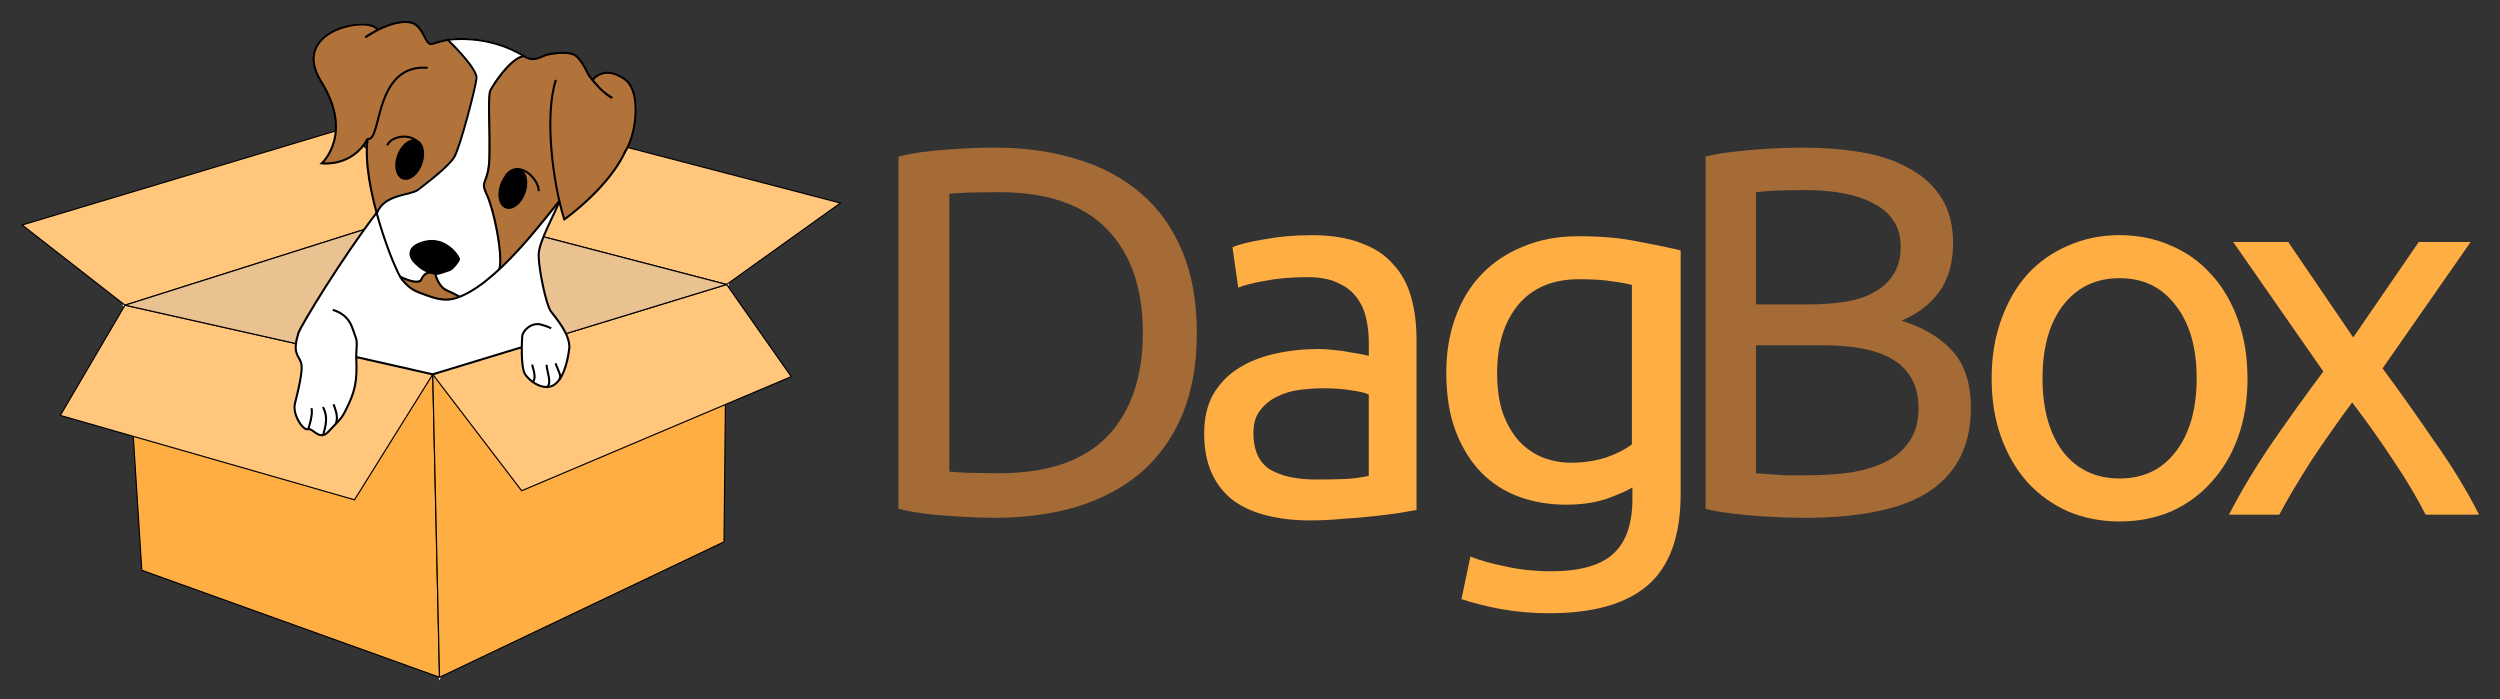 <svg xmlns="http://www.w3.org/2000/svg" width="1195.396" height="334.293" viewBox="0 0 1195.396 334.293"><rect x="0" y="0" width="1195.396" height="334.293" fill="#333333" stroke="none"/><g fill-rule="evenodd" stroke="#000" stroke-width=".559"><path d="M206.922 179.008l-147.166-33.08 8.04 126.76 142.372 51.167z" fill="#ffae44"/><path d="M206.922 179.008l140.52-42.975-1.238 123.05-136.036 64.772z" fill="#ffae44"/><path d="M206.922 179.008l-37.41 59.98L28.84 198.64l30.916-52.713zm0 0l42.51 55.65L378.36 180.09l-30.917-44.057zm-147.166-33.08l147.012-46.53-42.202-38.03L10.598 107.59zm147.012-46.532l140.673 36.637 54.42-38.956-143.92-37.564z" fill="#ffc67c"/><path d="M59.756 145.927l147.012-46.53 140.673 36.636-140.51 42.975z" fill="#eac291"/></g><g transform="translate(-29.566 -6.97)"><path d="M221.925 17.814c-4.382-.01-7.823 1.25-11.61 3.055-1.96-2.18-5.22-2.69-7.97-2.73-6.225.242-12.536 2.07-17.494 5.96-3.23 2.5-5.4 6.11-5.54 10.277-.18 3.96 1.27 7.834 3.38 11.134 1.01 1.18 2.16-.47 3.18.7 6.49 5.27 12.45 11.16 18.76 16.65 1.447 1.355 3.235 2.774 4.54 4.035 2.55 2.41 5.12 4.96 8.065 6.916 2.033.188 3.99-1.172 6.094-.874 3.353.217 7.17 2.342 7.64 5.955.485 2.22-.345 4.42-.59 6.576 1.1 2.07 3.18 3.457 4.953 4.938 1.44 1.35 2.81-.577 3.97-1.33 2.533-2.14 5.16-4.186 7.4-6.64 2.39-4.065 3.097-8.606 4.547-13.055 2.285-8.2 4.95-16.277 6.39-24.677.18-3.16-2.297-5.268-3.97-7.718-3.05-3.905-6.36-7.62-9.94-11.015-1.62-.38-2.818.59-4.467.825-1.274.185-2.876.954-4.156.73-2.716-3.07-3.817-7.66-7.817-9.513-1.426-.8-2.383-.433-3.947-.47z" fill="#b2733b"/><path d="M185.28 44.078c-1.196.217-2.92.39-2.028 2.033 4.055 6.81 7.282 14.97 6.825 23.04a26.328 26.328 0 0 1-5.85 15.1c-.738 1.73 1.162 1.17 2.282 1.03C193 85.01 199 82.15 203.1 77c1.14-1.035 1.73-2.27 3.11-2.99 2.66-1.006 3.05-4.285 3.9-6.63.85-1.93-1.73-2.835-2.69-4.083-7.02-6.316-13.93-12.76-21.08-18.924a1.785 1.785 0 0 0-1.07-.277zm58.084 39.972c-.81.522-1.54 1.166-2.314 1.742-1.57 1.238-3.17 2.444-4.706 3.723-.448.445-.333 1.265.218 1.57.45.195.946.377 1.444.33.57-.16.953-.657 1.412-1 1.766-1.54 3.532-3.094 5.132-4.81.415-.492 2.562-3.322 1.937-3.53-.24-.124-2.88 1.892-3.123 1.975z" fill="#b2733b"/><path d="M209.603 66.054c-.91.64-.224 1.814-.648 2.767-.518 1.39-.99 3.5-2.334 4.31-1.02.17-2.05.86-2.02 1.8-.1 3.6-.18 7.23.14 10.82.56 4.45 1.13 8.9 2.2 13.26.18.93 1.24 1.17 1.99.768 8.95-2.82 17.91-5.624 26.83-8.504.93-.226 1.09-1.49.34-2.016-1.463-1.427-2.956-2.86-4.56-4.11-.86-.497-1.51.503-1.725 1.23-1.003 1.94-2.4 3.81-4.324 4.9-1.36.774-3.265.806-4.36-.433-1.77-1.93-1.72-4.81-1.34-7.243.675-3.356 2.53-6.673 5.55-8.424.763-.53 2.103-.25 2.42-1.3.307-1.114-1.01-1.472-1.824-1.692-2.67-.806-5.613-.504-8.136.647-1.936-2.05-4.166-3.825-6.218-5.75-.57-.455-1.107-1.306-1.964-1.01z" fill="#b2733b"/><path d="M236.552 89.488c-2.38.39-4.645 1.317-6.962 1.974-7.283 2.308-14.584 4.566-21.84 6.962-1.075.59-.377 1.87-.254 2.772.53 2.1.92 4.257 1.647 6.295.53.83 1.712.42 2.007-.4 1.844-3.02 5.12-4.83 8.43-5.85 3.062-1.05 6.357-1.51 9.345-2.83 3.166-2.11 6.045-4.62 9.05-6.95.733-.62.21-1.79-.704-1.84a2.036 2.036 0 0 0-.71-.112zm-13.728-17.54c-1.677.07-3.39.41-4.907 1.13-.775.573-.293 1.614.37 2.05.99.87 1.897 1.893 2.99 2.613 1.107.45 1.704-.91 2.468-1.44.837-.83 1.953-1.24 2.986-1.75.87-.59.35-1.92-.61-2.04-1.06-.33-2.17-.58-3.29-.56z" fill="#b2733b"/><path d="M261.9 96.626c-1.106.057-.913 1.38-.5 2.053 1.9 4.55 3.437 9.27 4.47 14.11 1.082 5.19 2.088 10.4 2.433 15.72.163 1.98-.108 4.15.194 6.15.647 1.09 1.716-.18 2.245-.76 8.397-8.42 15.988-17.6 23.473-26.83.64-.58 1.08-1.93-.082-2.19-4.84-1.36-9.716-2.6-14.586-3.82-1.28.33-1.647 1.87-2.63 2.64-1.46 1.394-3.71 2.91-5.738 1.803-2.27-1.403-2.62-4.35-2.58-6.786-.4-1.116-1.96-.848-2.88-1.288-1.27-.29-2.53-.76-3.84-.828z" fill="#520"/><path d="M237.955 90.416c-3.172 2.518-6.247 5.174-9.607 7.434-4.54 1.782-9.61 2.2-13.822 4.823-2.24 1.37-4.305 3.42-5.006 5.99 2.447 8.872 5.6 17.586 9.095 26.113.83 1.705 1.332 3.647 2.514 5.128 2.88.955 6.08 1.853 9.09 1.042.97-1.173 1.9-3.27 3.46-3.436 1.21-.05 1.65-.86.48-1.165-2.88-1.442-5.73-3.384-7.38-6.214-.95-1.72-.34-3.95 1.3-5.02 4.083-2.83 9.85-3.32 14.19-.76 2.492 1.46 4.72 3.54 6.112 6.09.33 1.09-.81 2-1.346 2.83-1.046 1.433-2.473 2.56-4.226 2.97-1.295.544-4.18.12-5.31.967-.82 3.094 2.746 6.734 5.36 8.22 2.414 1.376 5.05 2.46 7.145 4.31 1.162.44 2.213-.74 3.222-1.216 5.51-3.522 10.597-7.706 15.214-12.33.634-.606.466-1.534.37-2.366.4-3.786-.02-7.576-.522-11.335-.37-3.03-1.38-5.84-1.653-8.865-.72-1.63-1.05-3.38-1.345-5.11-.67-1.01-.518-2.62-1.02-3.743-.79-2.63-2.067-5.142-2.857-7.752-.6-.906-1.48-1.024-2.337-1.485-1.37-.05-2.776-.474-3.995-1.062-2.47-.27-4.86-1.12-7.265-1.716-.886-.245-1.66-.68-2.593-.664-1.05-.24-2.094-.496-3.064-.97-1.44.07-2.79-.83-4.22-.68zm5.044 1.23c.03.06-.05-.06 0 0zm12.98 3.613c.06.25-.05-.12 0 0zm5.91 2.68s0-.01 0 0zm3.02 9.7c.04.01-.05-.01 0 0zm.85 1.51c-.02.04.01-.03 0 0zm.84 3.76c.1.083-.17-.12 0 0zm1.84 22.96c-.1.04.04-.028 0 0z" fill="#fff"/><path d="M262.437 69.265C257.19 73.388 251.8 77.35 246.732 81.7c-1.667 1.798-3.215 3.75-5.044 5.37-1.025 1.144-2.55 1.95-3.22 3.354-.188 1.39 1.56 1.414 2.502 1.635 1.985.4 3.892 1.11 5.885 1.5 3.546 1.07 7.162 1.79 10.687 2.83 1.1.04 2.046.72 3.126.77 1.23-.62.61-2.25 1.15-3.32 1.237-3.21 1.973-6.59 2.093-10.03.25-4.624.4-9.3-.09-13.897-.12-.64-.82-.866-1.38-.666zm33.628 35.422c-1.91 1.097-4.18 5.014-5.722 6.547-6.61 8.126-13.804 15.74-21.253 23.115-6.955 6.92-14.153 12.15-23.51 15.55-4.084 1.46-10.58-.83-14.727-2.39-5.494-2.5-7.165-4.07-9.718-9.21a181.096 181.096 0 0 1-8.733-23.16c-.03-1.18-.986-2.15-1.12-3.37-.357-1.08-.794-3.47-2.443-2.53-7.74 9.65-13.35 20.76-20.8 30.63-5.73 7.83-9.34 15.73-14.51 23.95-1.59 2.49-3.09 4.64-2.12 7.482 4.03 1.28 4.84 1.59 8.97 2.625 6.32 1.377 12.64 2.94 18.96 4.21.93-.104 2.14.264 3.08.665 1.687.49 3.577.608 5.323 1.09 5.2 1.19 10.48 2.227 15.62 3.594 1.233.55 2.755.395 4.023.834 3.197.534 6.31 1.786 9.566 1.84 1.59-.41 3.215-.62 4.7-1.34 1.52-.58 3.172-.83 4.692-1.23 1.69-.87 3.67-1.4 5.55-1.6 3.89-1.64 8.09-2.645 12.102-3.97 4.963-1.58 10.04-2.93 14.932-4.64.41-.74 1.284-.02 1.99-.465 1.7-.497 3.44-.998 5.135-1.305 2.57-1.165 5.398-1.863 8.06-2.56 1.257-.074 2.33-1.047 3.63-1.23 1.15-.375 3.568.104 2.436-1.64-2.62-3.94-5.54-8.327-7.83-12.477-2.525-7.13-3.878-14.65-4.6-22.15-.28-2.99-.064-6.04 1.2-8.81 1.853-5.334 4.745-10.21 6.742-15.48.117-.71 1.035-2.73.358-2.585zm-84.513 9.034c.19.08-.135-.03 0 0zm-9.47 64.53c-.028-.02-.04-.17 0 0z" fill="#fff"/><path d="M249.375 25.233c-1.768.096-3.66-.096-5.317.563-.642 1.192 1.042 1.894 1.587 2.76 3.775 4.106 7.817 8.12 10.528 13.044.928 1.51.833 3.32.423 4.978-1.972 9.29-4.493 18.524-7.286 27.6-.61 2.154-1.524 4.237-2.132 6.387-.105 1.074 1.395 1.342 1.833.436 4.58-3.74 9.28-7.44 14.02-10.94 1.43-.52.66-2.27.85-3.4.06-4.93-.17-9.88.23-14.79.58-2.79 2.58-4.96 4.09-7.28 3.03-4.035 6.39-8.194 11.12-10.27 1.01-.7-.07-1.682-.86-1.93-8.81-4.93-19.01-7.257-29.07-7.135z" fill="#fff"/><path d="M234.927 136.87c-2.16.114-3.5 2.068-4.47 3.77-1.032 1.08-2.78.53-4.054.296-1.49-.29-2.84-1.165-4.348-1.308-1.094.333-.534 1.522.105 1.995 2.133 2.54 4.832 4.61 7.983 5.71 4 1.425 8.052 3.112 12.346 3.268 2.04-.1 4.19-.22 6.06-1.1.93-.82-.25-1.75-1.03-2.03-2.67-1.46-5.99-2.38-7.56-5.24-.93-1.35-1.43-2.93-2.01-4.42-.76-.743-2.03-.813-3.04-.92zm84.93-95.423c-2.722-.044-5.483 1.257-7.12 3.42-.437.952.797 1.546 1.25 2.258 1.083.595 2.436.45 3.596.882 4.71 1.06 9.355 2.42 14.047 3.5 1.034.114 1.232-1.157.718-1.82-1.017-2.278-2.444-4.46-4.66-5.732-2.333-1.47-5.02-2.626-7.83-2.508z" fill="#b2733b"/><path d="M297.383 41.978c-11.304 8.787-22.59 17.6-33.887 26.398-.718 1.713-.153 3.772-.373 5.62-.264 5.378.346 10.894-.983 16.165-.748 2.53-2.16 5.21-1 7.86 2.34 5.77 4.143 11.74 5.305 17.84 1.247 6.11 2.12 12.25 1.95 18.49.683 1.85 2.233-.32 2.946-1.05 9.05-8.98 16.98-18.97 25.12-28.76.82-1.03 1.36-2.01 2.5-2.78 7.02-6.34 13.97-13.01 22.27-17.7 2.03-1.29 4.81-.99 6.43-2.92 3.51-4.06 4.77-9.523 5.71-14.67.74-4.98.96-10.21-.53-15.07-1.252-1.175-3.33-1.02-4.91-1.66-4.28-1.03-8.51-2.406-12.85-3.135-.99-.213-2.54-1.185-3.96-1.294-4.453-1.084-8.9-2.43-13.363-3.355l-.25.034zm-20.418 46.224c.692.122 2.052-.13 1.815.886 1.333 1.54 1.853 3.6 1.72 5.623-.093 4.6-2.587 9.95-7.395 11.12-2.76.41-4.345-2.74-4.315-5.1-.23-4.05 1.425-8.17 4.25-11.04 1.108-.9 2.477-1.52 3.925-1.48z" fill="#b2733b"/><path d="M298.608 105.992c-1.633.134-.675 2.076-.46 3.008.425.967.4 3.142 1.95 2.724 1.434-1.01 2.97-2.02 4.082-3.38.197-1.59-2.044-1.44-3.05-1.902-.83-.188-1.665-.433-2.522-.45zm-.176-74.018c-3.567.004-7.158.492-10.452 1.924-1.973.802-4.287 1.41-6.27.276-1.225-.812-2.765-.738-4.002-.014-5.132 2.81-8.633 7.73-11.928 12.416-1.27 1.845-2.58 3.84-2.536 6.175-.246 5.11-.1 10.23-.147 15.34.192 1.26 1.607.67 2.128-.02A89552.84 89552.84 0 0 0 297.7 42.76c4.927 1.04 9.813 2.61 14.778 3.6 1.138-.07.862-1.47.19-1.977-2.56-3.347-3.79-7.623-6.962-10.524-1.926-1.86-4.768-1.94-7.274-1.88z" fill="#b2733b"/><path d="M205.37 73.335c-3.13 22.3 12.905 63.15 16.43 67.287 3.85 4.518 5.485 5.368 12 7.644 3.767 1.317 8.104 2.65 12.508 1.57 19.905-4.888 45.94-41.5 51.12-47.217 0 0 19.826-19.51 27.26-20.29 7.432-.79 13.69-30.52 3.52-37.56-10.172-7.04-15.293.46-15.293.46 2.393 2.68 3.746 5.14 9.425 8.53-3.13-1.178-9.37-7.74-11.687-11.55 0 0-3.183-7.355-6.492-9.017-4.14-2.08-12.88-.214-13.9.22-4.07 1.73-6.24 2.844-10.17.39C262.64 22.933 243.71 26 243.71 26s-3.912.78-7.433 1.955c-3.52 1.174-3.912-8.607-10.17-10.17-6.26-1.566-16.432 3.128-21.908 7.04l5.89-3.532c-3.13-7.05-42.56-.294-26.92 24.746 15.65 25.03.28 39.02.28 39.02s14.475 1.95 21.91-11.74" fill="none" stroke="#000"/><path d="M327.82 77.01c-.705.194-2.15 2.942-2.904 2.988-2.117.36-4.44 2.257-6.266 3.327-4.355 2.703-8.23 5.417-12.11 8.753-3.03 2.66-6.154 5.64-9.002 8.498-.405.404-.884 2.415-.69 3.04.207.987.364 2.006.757 2.938.392.527 1.132.51 1.7.727 1.526.39 3.04.84 4.574 1.18.69.05 1.16-.58 1.67-.94 6.55-5.51 12.68-11.6 17.72-18.54 1.49-2.09 2.91-4.25 4.09-6.53.243-.563 1.01-4.88.44-5.42z" fill="#b2733b"/><path d="M268.31 135.777c1.955-7.042-2.756-28.93-5.886-35.58-3.13-6.65-.33-4.955.844-13.56 1.173-8.608-.783-33.254.782-36.383 1.565-3.13 9.78-15.65 16.04-16.43m15.256 11.344c-6.116 19.7-.242 53.82 4.078 66.7 0 0 21.164-14.996 29.164-32.62m-123.76-5.67c.34.083 1.196-.172 1.488-.27 5.646-1.88 3.018-35.753 27.74-33.91m-13.253 99.798s8.166 4.3 10.168 1.625c1.82-4.86 6.55-3.63 6.55-3.63s1.21 6.78 5.96 8.79a59.265 59.265 0 0 1 5.81 2.87m-34.53-72.38c1.43-4.024 11.098-6.832 15.996-.203m56.377 22.11c.28-5.87-9.78-15.7-15.8-7.274" fill="none" stroke="#000"/><path d="M171.2 172.805c-.3 1.944-.692 1.076-.3 1.944 1.07 2.6.754 2.97 2.04 5.43.81 2.39.193 4.96-.098 7.39-.117.56-.33 1.08-.29 1.67-.094.88-.375 1.73-.63 2.55.026.93-.32 1.842-.628 2.694.01 1.075-.407 2.126-.73 3.127-.105 1.41-.68 2.778-.606 4.22a6.058 6.058 0 0 0 .36 2.63c.734 2.59 1.995 5.11 3.888 7.05.986 1.08 2.552 1.41 3.928.99.713 1.12 2.013 1.7 3.106 2.394.745.354 1.49.83 2.352.59 1.22-.07 2.704-.712 2.788-2.11 1.142.24 1.686-1.12 2.465-1.71.828-.87 1.754-1.765 2.043-2.975 1.027.237 1.515-.99 2.12-1.615 2.88-4.025 4.44-8.83 5.594-13.6.483-2 .76-4.044 1.056-6.08.337-.71.06-1.563.21-2.336.182-2.284.404-4.576.35-6.86-.185-1.16-1.558-.926-2.407-1.22-8.94-1.965-17.88-4-26.82-6.01-.86-.155 1.19.77.3.855zm1.805 15.037c.022-.047.226-.153 0 0zm26.067.01c-.367.098.148-.067 0 0zm-26.395 2.968c.083-.052.252-.042 0 0zm-.61 2.748c.05-.042.27-.054 0 0zm-.66 1.496c-.004-.003-.012-.034 0 0zm-1.143 8.912c-.19-.264-.195-.292 0 0zm11.653 11.068c-.14-.2-.237-.53 0 0zm.254.28c-.16-.1-.27-.266 0 0z" fill="#fff"/><path d="M210.055 108.148c-17.148 22.343-36.782 54.803-37.808 58.09-2.914 9.327-.204 10.28 1.196 13.934s-1.718 14.828-2.89 19.913c-1.175 5.086 3.91 12.91 6.258 12.128 2.35-.783 5.48 5.868 9.78 1.173 4.31-4.694 5.96-5.767 7.83-9.39 5.12-9.946 5.97-14.38 5.49-26.295" fill="none" stroke="#000"/><path d="M299.14 165.536c-1.145.286-1.028 1.392-2.182 1.68-2.834 1.178-5.882 1.68-8.766 2.714-1.847.776-3.785 1.262-5.73 1.718-1.034.27-2.053.655-3.122.692-1.16.35-.628 1.806-.707 2.704.15 3.42.03 6.97 1.235 10.23.837 1.838 2.334 3.35 3.957 4.497.548.16.845.76 1.43.98 1.628.93 3.458 1.68 5.347 1.74.39.06.748-.57.992-.42.794.67 1.833-.06 2.64-.38 1.428-.88 2.58-2.29 3.384-3.79.01-.66.592-1.89 1.138-2.09 1.696-2.11.99-3.23 2.037-5.73.867-2.362 1.24-4.473 1.035-7.05.148-.34-.317-1.98-.086-1.71.18.26-.168-1.2-.2-1.36-.747-1.55-.538-1.63-1.503-3.056-.23-.222-.58-1.36-.9-1.35z" fill="#fff"/><path d="M297.028 102.905c-1.564 5.477-9.896 19.33-9.896 25.98 0 6.65 3.52 23.865 5.867 26.994 2.34 3.13 8.9 10.55 8.82 17.13-.39 3.52-1.79 13.77-6.88 17.68s-12.52-1.57-14.478-5.09c-1.956-3.52-1.35-16.01-1.174-18 .163-1.86 3.476-6.388 8.55-5.55 4.3 1.17 5.23 1.95 5.23 1.95m-14.02 9l-42.58 12.96-36.58-8.274c-.048-2.848.686-7.107-.135-9.11-1.803-4.407-2.16-10.64-11.066-13.457" fill="none" stroke="#000" stroke-width="1.002"/><path d="M176.97 212.197s2.5-7.402 1.485-10.076m5.65 12.86c.27-2.05 3.03-7.72-.124-13.37m6.16 7.98c1.28-3.36-.06-6.17-1.05-9.32m95.31-10.74c1.63-1.89.29-5.48-.39-8.21m6.89 10.8c2.91-1.564 0-7.787.02-10.757m6.05 7.226c1.37-1.865-.684-4.597-1.75-7.9" fill="none" stroke="#000"/><ellipse ry="10.01" rx="6.411" cy="-23.609" cx="-240.334" transform="matrix(-.968 -.253 .304 -.953 0 0)"/><ellipse transform="matrix(-.968 -.253 .304 -.953 0 0)" cx="-291.587" cy="-24.582" rx="6.411" ry="10.01"/><path d="M239.013 137.884c.636-.147 4.4-1.32 5.72-1.86 1.322-.536 4.158-4.106 4.304-5.084.147-.978-6.16-11.052-16.626-8.264-10.46 2.787-5.42 8.948-4.64 9.633.78.68 4.56 5.34 10.97 5.58z" fill-rule="evenodd" stroke="#000"/><path d="M209.876 108.668c3.52-8.998 16.04-8.216 19.56-10.954 3.52-2.738 14.663-11.078 17.4-15.773 2.74-4.69 10.172-33.25 10.563-37.55.39-4.3-10.96-15.65-13.7-18.38" fill="none" stroke="#000"/></g><path style="line-height:32.644px;-inkscape-font-specification:Ubuntu" d="M572.285 159.084q0 22.564-7.02 39.36-7.02 16.548-19.806 27.58-12.79 10.78-30.59 16.295-17.8 5.26-39.11 5.26-10.53 0-23.32-1.01-12.54-.75-22.82-3.26V74.84q10.28-2.5 22.81-3.26 12.784-1 23.314-1 21.31 0 39.11 5.52 17.8 5.27 30.586 16.3 12.785 10.78 19.805 27.58 7.02 16.546 7.02 39.11zm-94.517 67.19q34.598 0 51.646-17.55 17.048-17.8 17.048-49.64t-17.048-49.39q-17.048-17.8-51.646-17.8-10.28 0-16.045.25-5.516.252-7.772.503v132.875q2.26.25 7.78.5 5.77.252 16.05.252z" font-weight="400" font-size="250.707" font-family="Ubuntu" letter-spacing="0" word-spacing="0" fill="#a56b37"/><path style="line-height:32.644px;-inkscape-font-specification:Ubuntu" d="M629.167 229.282q8.273 0 14.54-.25 6.52-.502 10.782-1.505v-38.86q-2.51-1.253-8.28-2.005-5.52-1.003-13.54-1.003-5.27 0-11.28.75-5.77.75-10.78 3.26-4.77 2.25-8.03 6.52-3.26 4.01-3.26 10.78 0 12.53 8.02 17.55 8.02 4.76 21.81 4.76zm-2.006-116.83q14.04 0 23.57 3.76 9.78 3.51 15.55 10.28 6.02 6.52 8.53 15.795 2.51 9.025 2.51 20.056v81.48q-3.01.502-8.522 1.505-5.265.752-12.034 1.504-6.77.752-14.79 1.253-7.773.753-15.545.753-11.034 0-20.31-2.257-9.276-2.25-16.045-7.02-6.77-5.01-10.53-13.03t-3.76-19.3q0-10.78 4.26-18.55 4.514-7.77 12.035-12.53 7.524-4.76 17.55-7.02 10.03-2.254 21.06-2.254 3.51 0 7.27.5 3.76.25 7.02 1 3.51.505 6.02 1.006 2.505.5 3.51.75v-6.52q0-5.767-1.256-11.283-1.258-5.767-4.517-10.03-3.26-4.52-9.023-7.02-5.513-2.76-14.54-2.76-11.53 0-20.305 1.75-8.527 1.506-12.79 3.26l-2.76-19.304q4.51-2.01 15.04-3.766 10.53-2.004 22.817-2.004zm153.39 120.59q-3.01 2.007-11.78 5.266-8.52 3.008-20.05 3.008-11.783 0-22.313-3.76-10.28-3.76-18.05-11.533-7.775-8.023-12.29-19.806-4.51-11.783-4.51-28.08 0-14.29 4.262-26.073 4.26-12.033 12.283-20.558 8.274-8.774 20.057-13.538 11.78-5.014 26.572-5.014 16.293 0 28.33 2.507 12.28 2.26 20.555 4.27v116.32q0 30.09-15.545 43.63-15.542 13.54-47.13 13.54-12.285 0-23.316-2-10.78-2.006-18.804-4.763l4.262-20.31q7.02 2.76 17.044 4.765 10.28 2.257 21.31 2.257 20.81 0 29.838-8.274 9.276-8.274 9.276-26.325zm-.25-96.772q-3.51-1.003-9.53-1.755-5.76-1.003-15.79-1.003-18.8 0-29.08 12.285-10.03 12.284-10.03 32.592 0 11.28 2.76 19.3 3.01 8.02 7.77 13.29 5.02 5.26 11.29 7.77 6.518 2.5 13.287 2.5 9.274 0 17.046-2.51 7.77-2.76 12.285-6.27z" font-weight="400" font-size="250.707" font-family="Ubuntu" letter-spacing="0" word-spacing="0" fill="#ffae44"/><path style="line-height:32.644px;-inkscape-font-specification:Ubuntu" d="M862.44 247.584q-5.265 0-11.532-.25-6.017-.25-12.285-.753-6.017-.5-12.034-1.25-6.02-.75-11.04-2V74.85q5.01-1.255 11.03-2.007 6.02-.75 12.03-1.25 6.27-.5 12.28-.75 6.016-.25 11.28-.25 15.043 0 28.08 2.26 13.29 2.256 22.814 7.772 9.78 5.266 15.295 14.04 5.52 8.775 5.52 21.56 0 14.29-6.77 23.568-6.767 9.025-18.05 13.538 15.294 4.52 24.32 14.29 9.025 9.78 9.025 27.58 0 26.08-19.305 39.36-19.05 13.04-60.67 13.04zM839.626 165.1v61.174q2.758.25 6.518.5 3.26.252 7.52.503h10.28q10.78 0 20.308-1.254 9.777-1.504 17.048-5.014 7.27-3.51 11.532-9.78 4.513-6.27 4.513-15.8 0-8.53-3.26-14.29-3.258-6.02-9.526-9.53-6.02-3.51-14.55-5.02-8.53-1.51-19.06-1.51zm0-19.554h25.572q9.025 0 17.048-1.253 8.023-1.254 13.79-4.513 6.016-3.26 9.275-8.524 3.51-5.265 3.51-13.288 0-7.52-3.51-12.535-3.51-5.265-9.77-8.273-6.01-3.26-14.29-4.764-8.27-1.504-17.55-1.504-9.27 0-14.54.25-5.26.25-9.53.753z" font-weight="400" font-size="250.707" font-family="Ubuntu" letter-spacing="0" word-spacing="0" fill="#a56b37"/><path style="line-height:32.644px;-inkscape-font-specification:Ubuntu" d="M1074.67 180.896q0 15.544-4.512 28.08-4.512 12.534-12.786 21.56-8.023 9.025-19.304 14.04-11.282 4.763-24.57 4.763-13.287 0-24.57-4.77-11.28-5.02-19.554-14.04-8.023-9.03-12.535-21.56-4.52-12.54-4.52-28.08 0-15.29 4.51-27.83 4.51-12.79 12.53-21.81 8.27-9.03 19.55-13.79 11.28-5.02 24.57-5.02 13.29 0 24.57 5.01 11.28 4.76 19.302 13.79 8.272 9.022 12.785 21.81 4.51 12.534 4.51 27.83zm-24.318 0q0-22.062-10.028-34.848-9.778-13.037-26.826-13.037-17.048 0-27.076 13.04-9.778 12.79-9.778 34.85t9.778 35.1q10.028 12.79 27.076 12.79 17.05 0 26.826-12.78 10.028-13.032 10.028-35.1z" font-weight="400" font-size="250.707" font-family="Ubuntu" letter-spacing="0" word-spacing="0" fill="#ffae44"/><path style="line-height:32.644px;-inkscape-font-specification:Ubuntu" d="M1159.824 246.08q-2.758-5.516-6.77-12.285-4.01-6.77-8.774-13.79-4.763-7.27-9.777-14.29-5.014-7.02-9.778-13.287-4.763 6.268-9.777 13.54-5.014 7.018-9.778 14.29-4.513 7.02-8.524 13.788-4.01 6.77-6.77 12.034h-24.067q8.77-17.048 20.8-34.598 12.28-17.8 24.32-33.845l-43.12-61.925h26.32l31.08 45.63 31.34-45.63h24.82l-42.12 60.42q12.033 16.296 24.57 34.598 12.785 18.05 21.56 35.35z" font-weight="400" font-size="250.707" font-family="Ubuntu" letter-spacing="0" word-spacing="0" fill="#ffae44"/><path d="M348.563 135.576l-.744.512.39.54.4-.532zM58.686 145.48l.725.52-.37.53-.4-.53zm151.118 178.54l.365.134.6-.278-.69 1.48z" fill="#fff" fill-rule="evenodd"/></svg>
